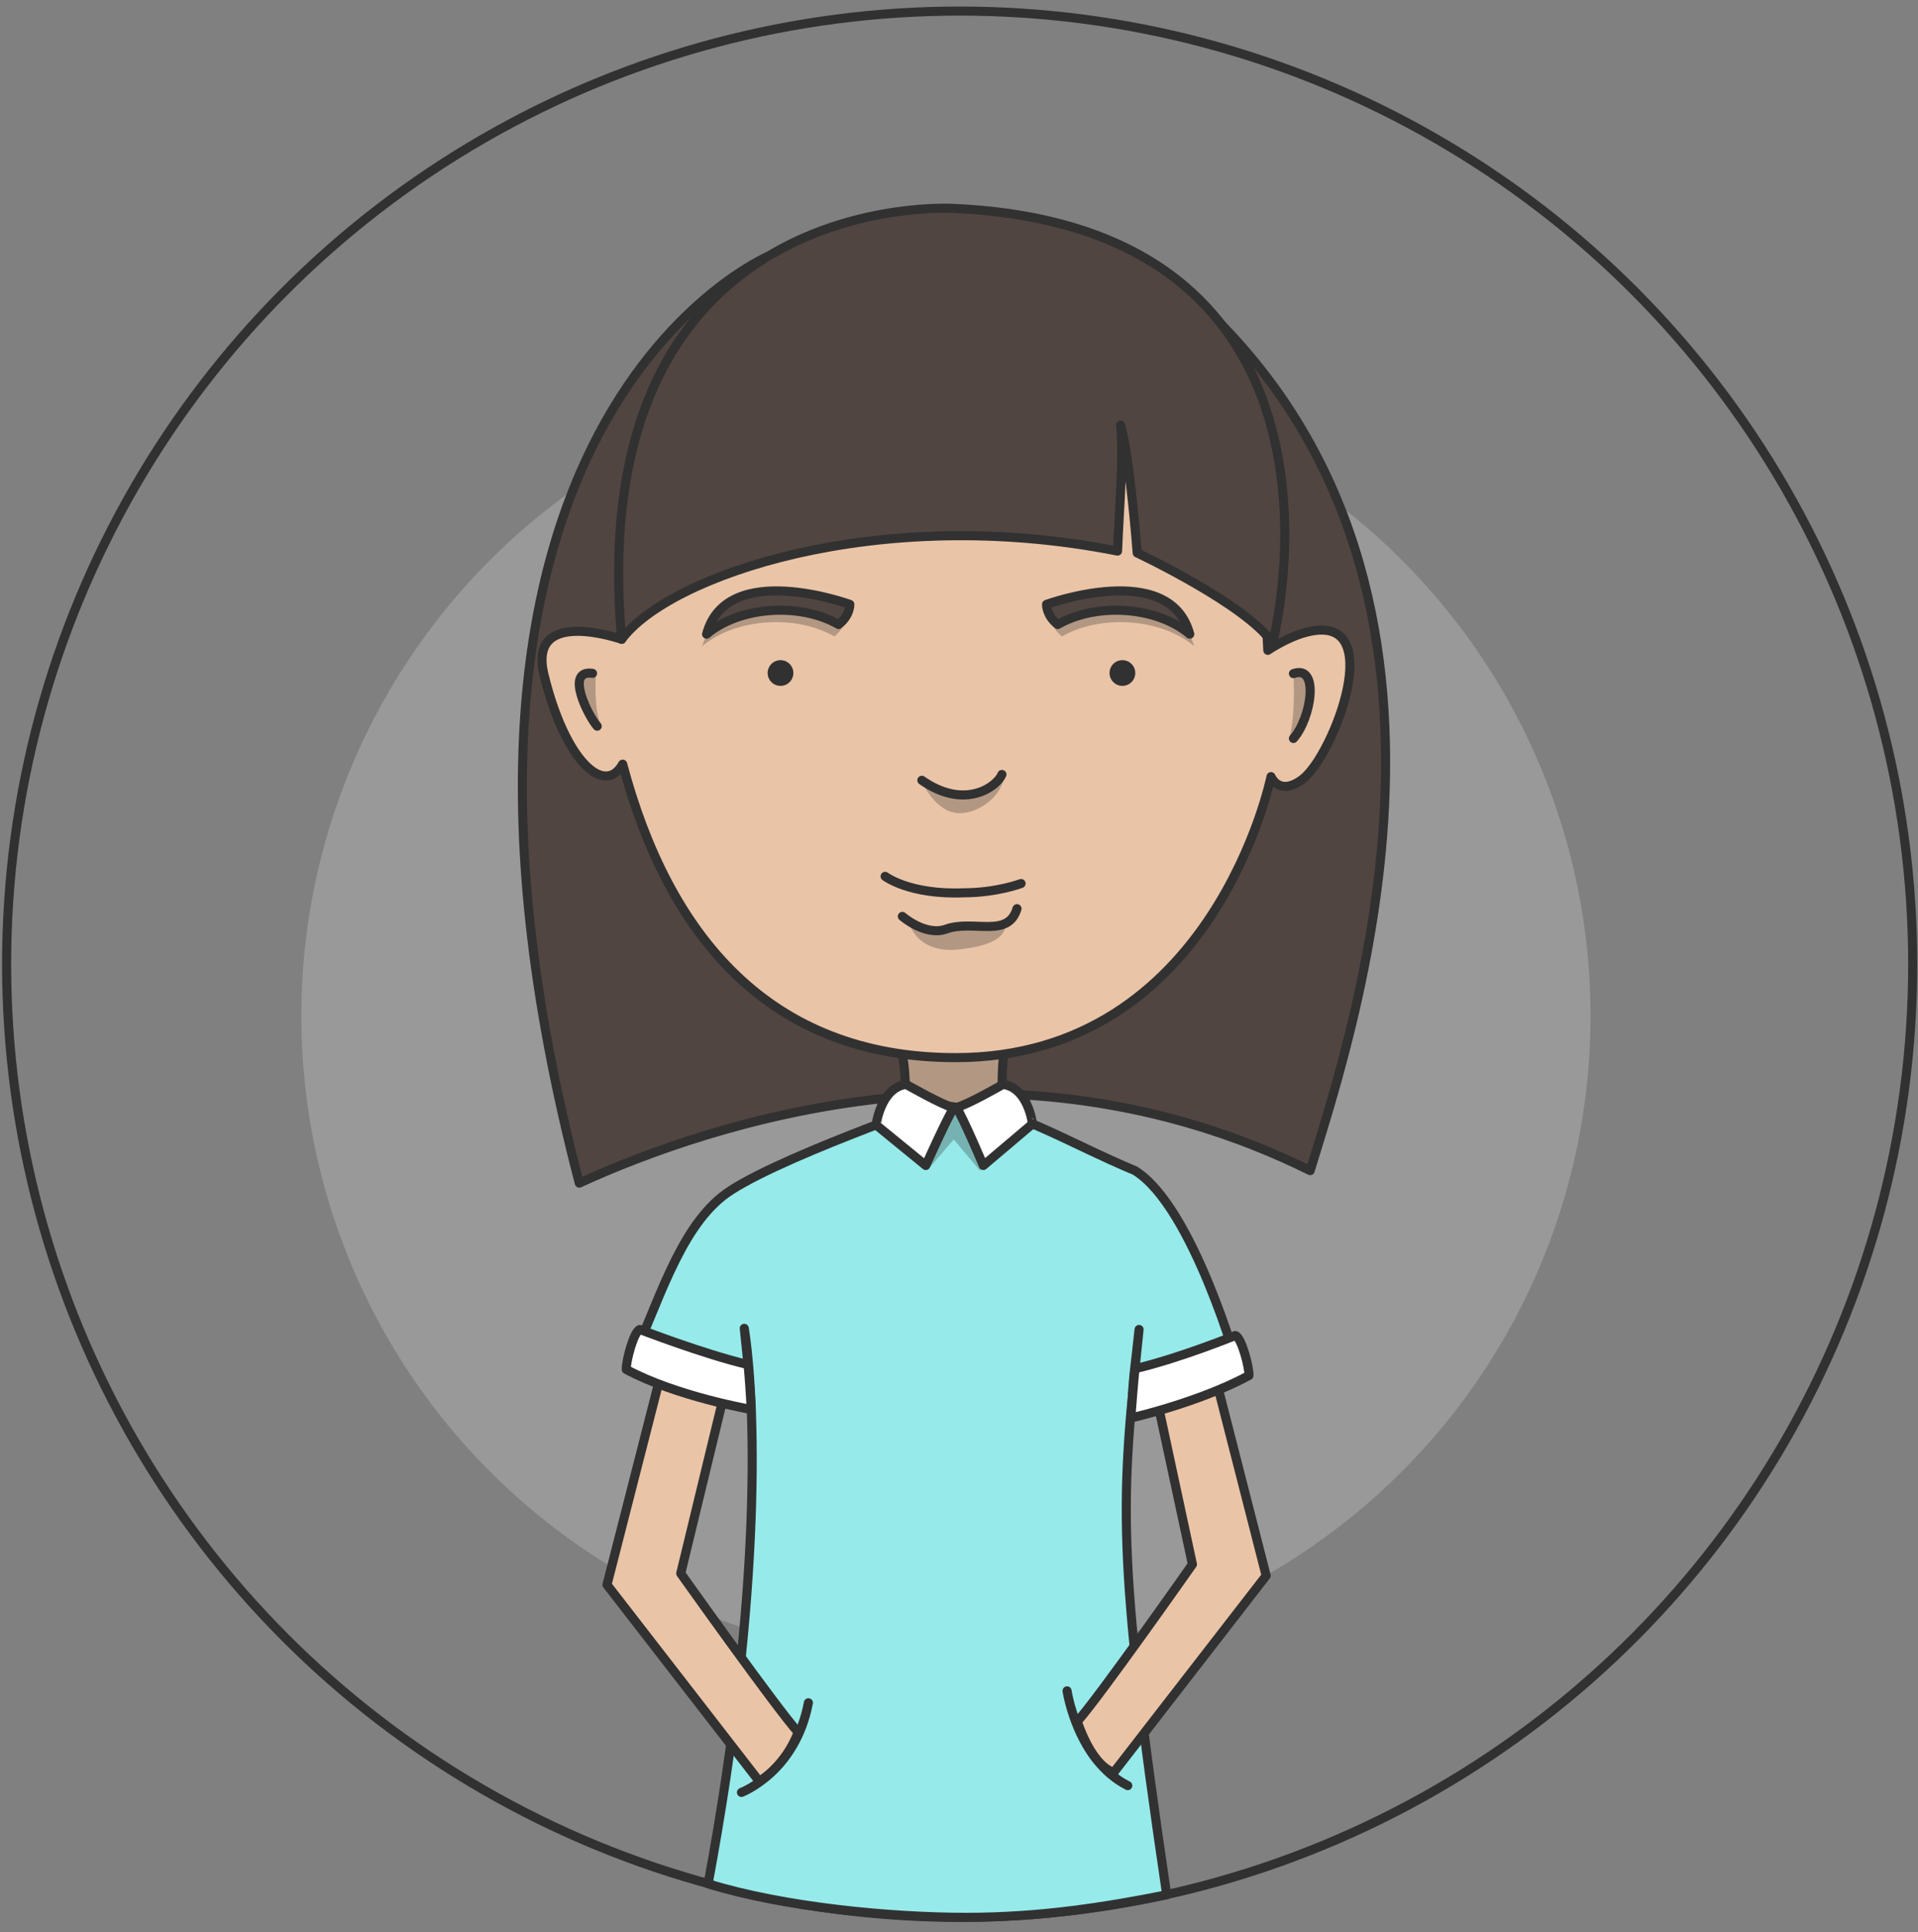 <?xml version="1.0" encoding="utf-8"?>
<!-- Generator: Adobe Illustrator 15.0.0, SVG Export Plug-In . SVG Version: 6.00 Build 0)  -->
<!DOCTYPE svg PUBLIC "-//W3C//DTD SVG 1.1//EN" "http://www.w3.org/Graphics/SVG/1.1/DTD/svg11.dtd">
<svg version="1.1" id="woman" xmlns="http://www.w3.org/2000/svg" xmlns:xlink="http://www.w3.org/1999/xlink" x="0px" y="0px"
	 width="211.313px" height="212.833px" viewBox="0 0 211.313 212.833" enable-background="new 0 0 211.313 212.833"
	 xml:space="preserve">
<rect x="0" y="0" width="211.313" height="212.833" fill="#808080" stroke="none"/>
<circle fill="none" stroke="#313131" stroke-miterlimit="10" cx="105.729" cy="106.22" r="105"/>
<circle opacity="0.2" fill="#FFFFFF" cx="104.218" cy="111.908" r="71.017"/>
<path fill="#514541" stroke="#313131" stroke-linejoin="round" stroke-miterlimit="10" d="M84.79,28.153
	c0,0-42.969,17.92-20.969,102.181c14.563-6.658,47.526-17.708,80.526-1.375c5-16.333,22.219-67.488-15.251-98.223
	C120.958,30,84.79,28.153,84.79,28.153z"/>
<path fill="#96EAEA" stroke="#313131" stroke-linecap="round" stroke-linejoin="round" stroke-miterlimit="10" d="M104.137,121.146
	c0,0-19.845,6.854-24.595,10.688s-7,11.583-10.333,19.083c4.833,2.125,8.208,2.875,13.562,4.355
	c-0.257-4.398-0.429-5.473-0.771-8.938c1.188,7.625,2.125,28.336-3.984,61.19c8.484,2.622,20.316,3.696,28.4,3.696
	c8.292,0,15.454-1.156,22.125-2.485c-5.667-38.234-5.004-43.485-3.046-62.276c-0.484,4.685-0.526,3.727-0.899,9.61
	c5.966-2.298,11.881-5.167,11.881-5.167s-5.019-17.985-11.436-21.944C117.417,125.777,111.422,121.833,104.137,121.146z"/>
<path fill="#EAC4A7" stroke="#313131" stroke-miterlimit="10" d="M97.506,112.515c0,0,2.788,1.486,2.121,9.653
	c5.164-1.334,6.102,0.869,10.892-0.274c-0.5-6.333,0.903-9.378,0.903-9.378S103.589,114.348,97.506,112.515z"/>
<path fill="#EAC4A7" stroke="#313131" stroke-linejoin="round" stroke-miterlimit="10" d="M72,47.833l-3.511,22.598
	c0,0-10.4-3.657-8.555,3.902c2.329,9.542,6.662,13.417,8.669,9.847c5.022,18.884,16.139,32.331,36.667,32.333
	c28.481,0.003,34.761-30.958,34.761-30.958s0.898,2.236,3.482,0.277c3.408-2.584,9.604-18.625,0.353-16.167
	c-2.126,0.565-4.187,1.979-4.187,1.979l-1.304-25.688C138.375,45.958,107.875-0.292,72,47.833z"/>
<circle fill="#313131" cx="85.992" cy="74.141" r="1.417"/>
<circle fill="#313131" cx="123.659" cy="74.141" r="1.417"/>
<path fill="#EAC4A7" stroke="#313131" stroke-linecap="round" stroke-linejoin="round" stroke-miterlimit="10" d="M65.281,74.177
	c-3.114-0.453-0.421,4.792,0.516,5.823"/>
<path fill="#EAC4A7" stroke="#313131" stroke-linecap="round" stroke-linejoin="round" stroke-miterlimit="10" d="M142.5,74.208
	c2.917-1.042,1.963,4.94,0,7.146"/>
<path fill="none" stroke="#313131" stroke-width="0.5" stroke-linecap="round" stroke-linejoin="round" stroke-miterlimit="10" d="
	M102.518,127.804"/>
<path opacity="0.3" fill="#313131" d="M77.379,71.174c3.542-3,10.167-3.563,14.542-1.063c1.284-1,1.239-2.219,1.239-2.219
	S79.588,62.924,77.379,71.174z"/>
<path opacity="0.3" fill="#313131" d="M99.771,116.514c0,0,0.115,5.528,0.083,5.715s2.335-0.656,5.219-0.188
	c4.289-0.168,4.271,1.221,5.302-0.333c-0.07-1.306,0-5.481,0-5.481S107.291,117.414,99.771,116.514z"/>
<path opacity="0.3" fill="#313131" d="M142.042,81.354c0,0,1.993-1.292,2.306-5.417c-0.146-0.749-0.347-2.021-1.847-1.521
	C142.75,79.125,142.042,81.354,142.042,81.354z"/>
<path opacity="0.3" fill="#313131" d="M66.25,79.865c0,0-2-0.344-2.313-4.469c0.146-0.749,0.219-1.747,1.719-1.247
	C65.406,78.857,66.25,79.865,66.25,79.865z"/>
<path fill="#514541" stroke="#313131" stroke-linejoin="round" stroke-miterlimit="10" d="M77.848,69.862
	c3.542-3,10.167-3.563,14.542-1.063c1.284-1,1.239-2.219,1.239-2.219S80.057,61.612,77.848,69.862z"/>
<path opacity="0.3" fill="#313131" d="M131.549,71.174c-3.542-3-10.167-3.563-14.542-1.063c-1.284-1-1.239-2.219-1.239-2.219
	S129.341,62.924,131.549,71.174z"/>
<path fill="#514541" stroke="#313131" stroke-linejoin="round" stroke-miterlimit="10" d="M131.081,69.862
	c-3.542-3-10.167-3.563-14.542-1.063c-1.284-1-1.239-2.219-1.239-2.219S128.872,61.612,131.081,69.862z"/>
<path fill="none" stroke="#313131" stroke-linecap="round" stroke-linejoin="round" stroke-miterlimit="10" d="M97.516,96.54
	c0,0,2.696,2.063,8.667,1.813c3.604,0,6.313-1.021,6.313-1.021"/>
<path fill="none" stroke="#313131" stroke-linecap="round" stroke-linejoin="round" stroke-miterlimit="10" d="M99.414,100.951
	c0,0,2.542,2.218,4.821,1.401c3-1.074,6.813,1.063,7.813-2.25"/>
<path fill="none" stroke="#313131" stroke-linecap="round" stroke-linejoin="round" stroke-miterlimit="10" d="M110.387,85.317
	c-0.548,1.339-4.074,3.97-8.824,0.642"/>
<polygon opacity="0.3" fill="#313131" points="97.063,123.927 102.219,128.865 105.073,125.521 107.97,128.958 111.72,124.931 
	107.384,121.146 105.073,122.235 102.518,121.146 "/>
<path opacity="0.3" fill="#313131" d="M101.563,86.104c0,0,1.5,3.479,4.167,3.479c2.15,0,4.74-1.892,4.927-4.267
	C110,86.286,106.146,89.958,101.563,86.104z"/>
<path opacity="0.3" fill="#313131" d="M100.212,101.798c0,0,0.845,3.242,5.314,2.805s5.374-1.742,5.311-3.117
	c-1.701,0.396-4.685,0.542-5.311,0.479S103.079,102.884,100.212,101.798z"/>
<path fill="#FFFFFF" stroke="#313131" stroke-linecap="round" stroke-linejoin="round" stroke-miterlimit="10" d="M99.827,119.458
	c0,0,3.973,2.271,5.246,2.583c-0.79,1.25-3.077,6.354-3.077,6.354l-5.473-4.469C96.523,123.927,97.028,119.833,99.827,119.458z"/>
<path fill="#FFFFFF" stroke="#313131" stroke-linecap="round" stroke-linejoin="round" stroke-miterlimit="10" d="M110.507,119.458
	c0,0-3.859,2.229-5.132,2.542c0.79,1.25,2.963,6.396,2.963,6.396l5.414-4.584C113.751,123.812,113.305,119.833,110.507,119.458z"/>
<path fill="#514541" stroke="#313131" stroke-linejoin="round" stroke-miterlimit="10" d="M105.073,22.958
	c0,0-40.986-2.55-36.584,47.473c5.136-6.973,28.093-14.973,54.636-9.723c0.212-5.161,0.677-10.25,0.338-13.875
	c1.037,3.625,1.826,14.083,1.826,14.083s12.002,5.638,14.919,9.917C142.5,61.333,146.708,24.847,105.073,22.958z"/>
<path fill="#EAC4A7" stroke="#313131" stroke-linejoin="round" stroke-miterlimit="10" d="M72.563,152.365l-5.688,22.219
	l16.765,21.642c0,0,2.829-1.548,4.298-5.392c-2.375-2.625-12.938-17.5-12.938-17.5l4.551-18.792
	C79.551,154.542,73.946,152.827,72.563,152.365z"/>
<path fill="#EAC4A7" stroke="#313131" stroke-linejoin="round" stroke-miterlimit="10" d="M133.988,152.056l5.51,21.527
	l-16.765,21.642c0,0-2.173-0.204-4.048-5.579c2.375-2.625,12.688-17.313,12.688-17.313l-3.748-17.438
	C127.625,154.896,132.402,152.698,133.988,152.056z"/>
<path fill="#FFFFFF" stroke="#313131" stroke-linecap="round" stroke-linejoin="round" stroke-miterlimit="10" d="M70.5,146.458
	c0,0,6.935,2.694,11.905,3.868c0.147,1.048,0.366,4.945,0.366,4.945s-8.229-1.417-13.771-4.407
	C68.958,149.958,69.833,146.644,70.5,146.458z"/>
<path fill="#FFFFFF" stroke="#313131" stroke-linecap="round" stroke-linejoin="round" stroke-miterlimit="10" d="M136.102,147.125
	c0,0-6.074,2.481-11.044,3.655c-0.147,1.048-0.472,5.432-0.472,5.432s7.475-1.69,13.017-4.68
	C137.644,150.625,136.77,147.311,136.102,147.125z"/>
<path fill="none" stroke="#313131" stroke-linecap="round" stroke-linejoin="round" stroke-miterlimit="10" d="M81.688,197.458
	c0,0,5.938-2.25,7.375-9.875"/>
<path fill="none" stroke="#313131" stroke-linecap="round" stroke-linejoin="round" stroke-miterlimit="10" d="M117.563,186.271
	c0,0,1.125,7.625,6.688,10.438"/>
</svg>
